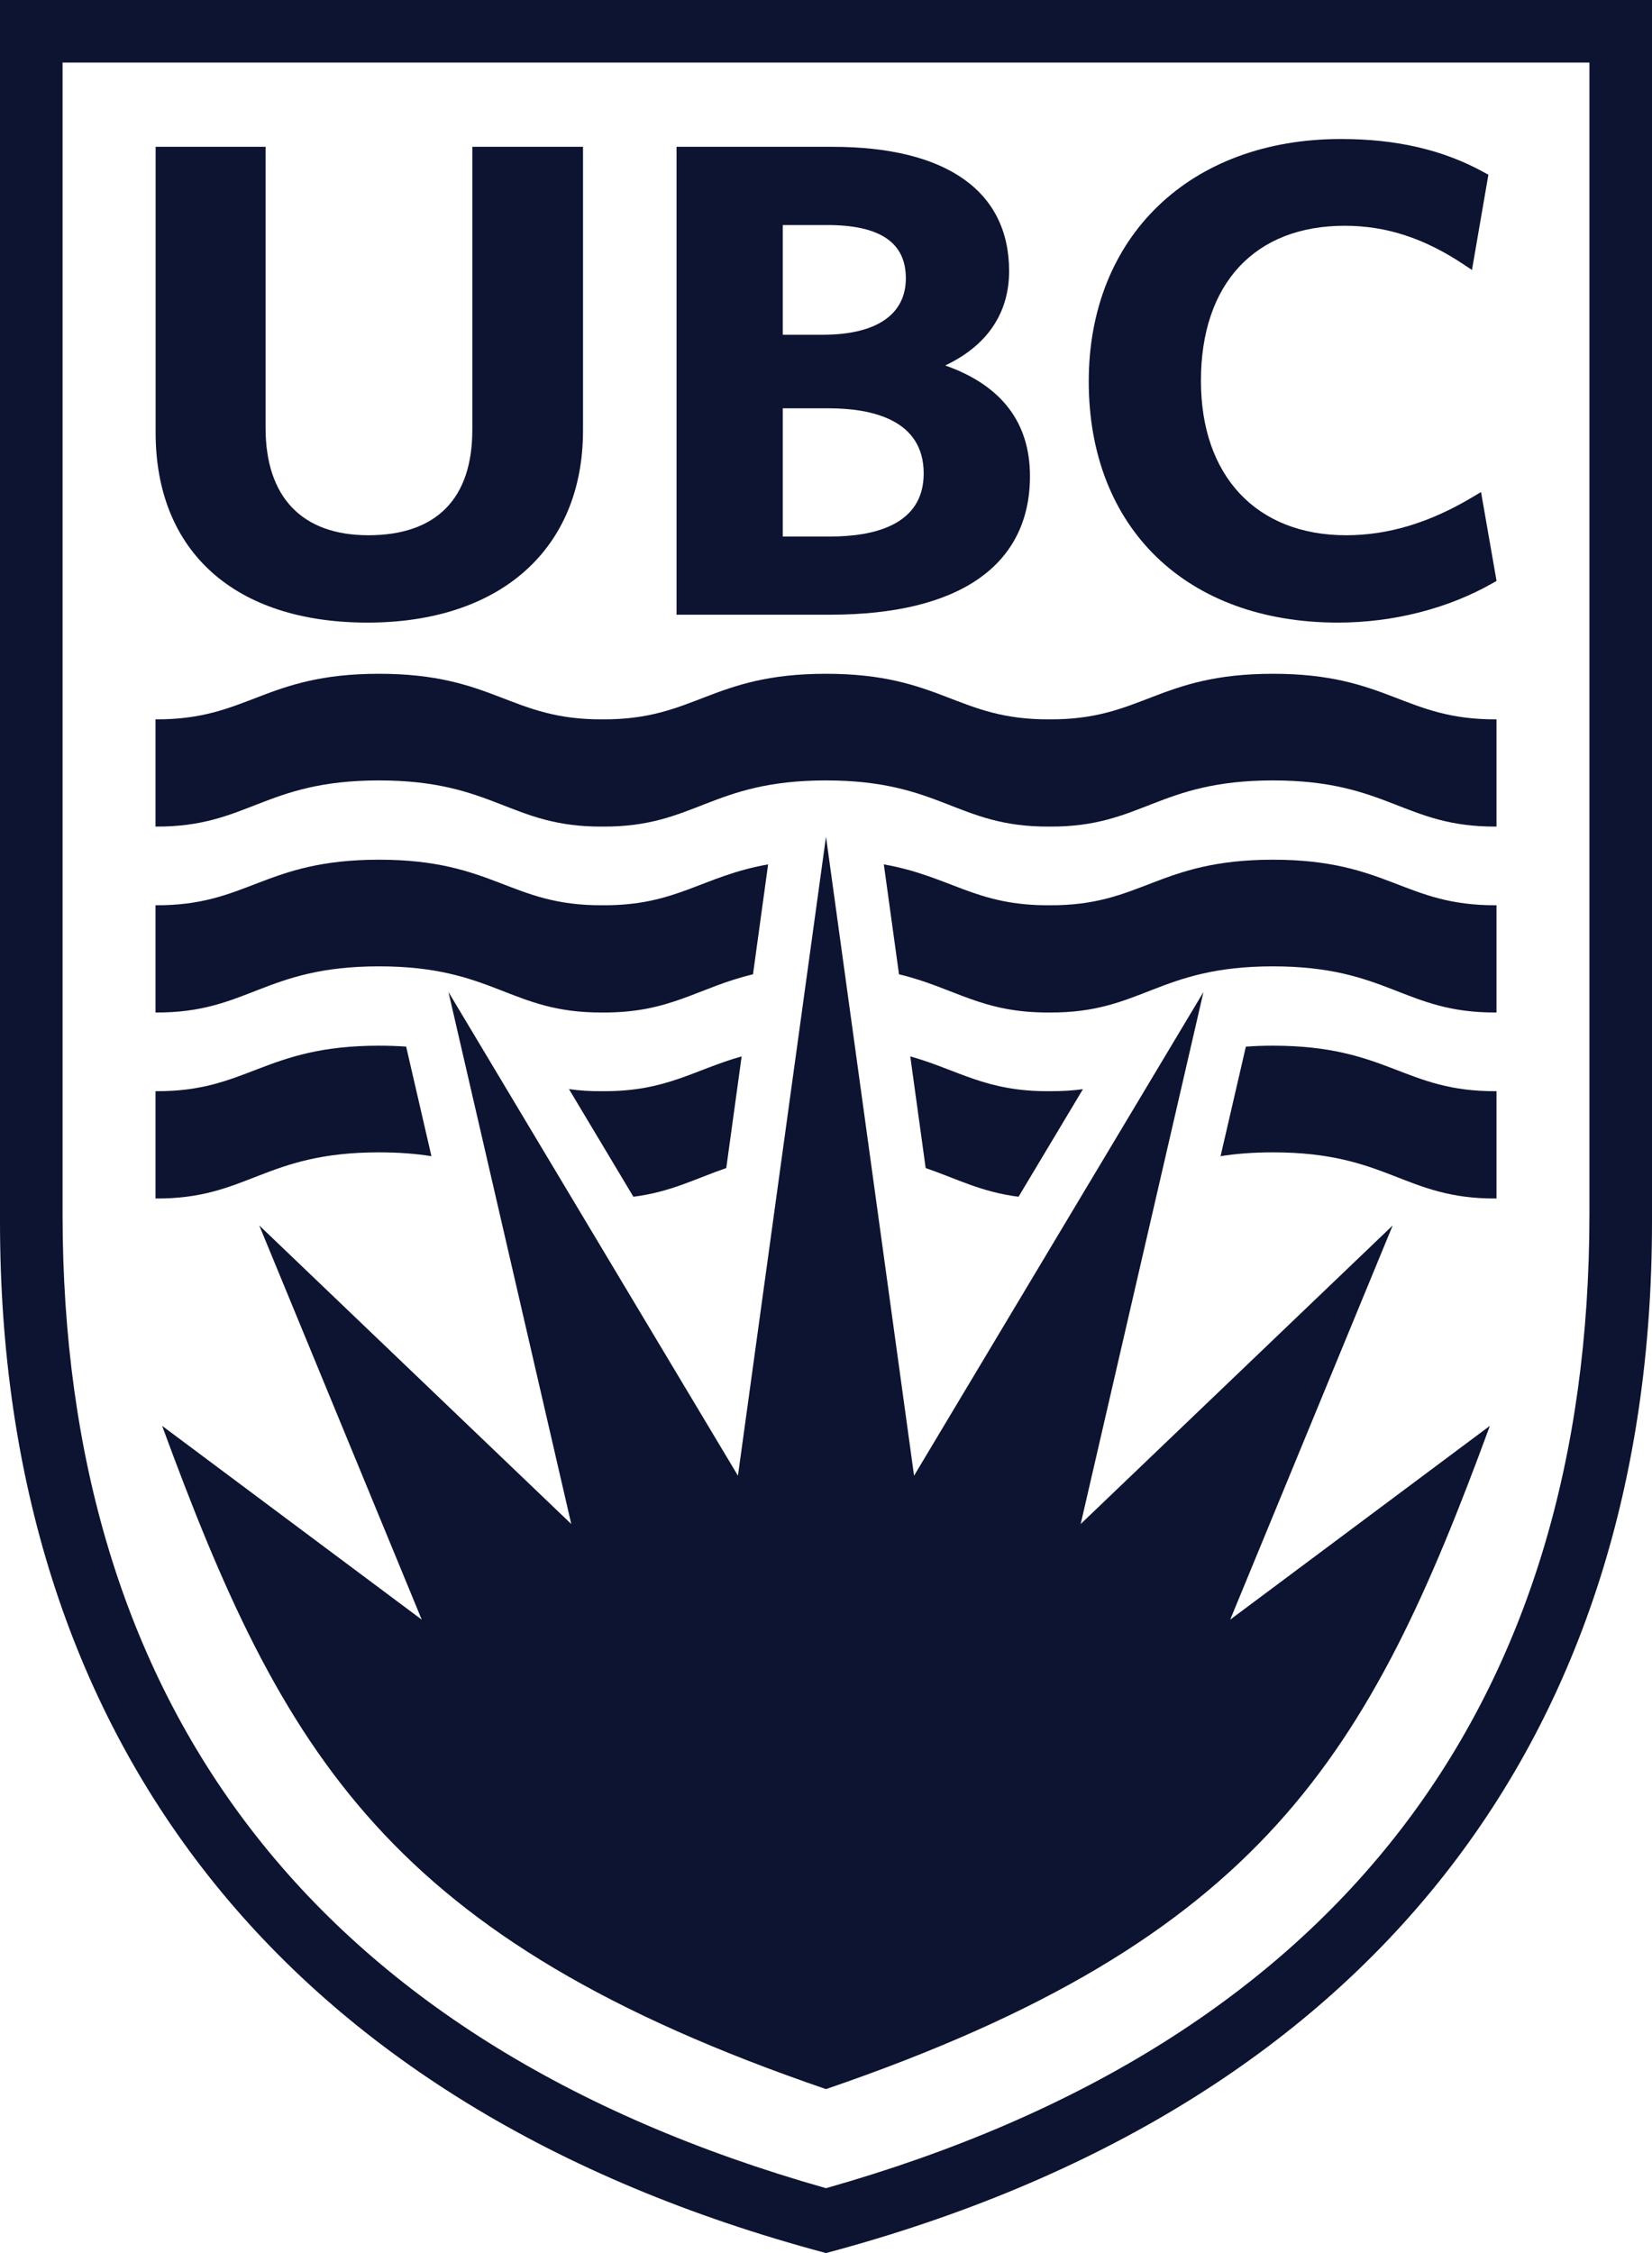 <?xml version="1.0" encoding="UTF-8" standalone="no"?>
<svg
   width="99pt"
   height="135pt"
   viewBox="0 0 99 135"
   version="1.1"
   id="svg12"
   sodipodi:docname="ubc-logo-2018-crest-blue-cmyk.svg"
   inkscape:version="1.4 (e7c3feb100, 2024-10-09)"
   xmlns:inkscape="http://www.inkscape.org/namespaces/inkscape"
   xmlns:sodipodi="http://sodipodi.sourceforge.net/DTD/sodipodi-0.dtd"
   xmlns="http://www.w3.org/2000/svg"
   xmlns:svg="http://www.w3.org/2000/svg">
  <defs
     id="defs12" />
  <sodipodi:namedview
     id="namedview12"
     pagecolor="#ffffff"
     bordercolor="#000000"
     borderopacity="0.25"
     inkscape:showpageshadow="2"
     inkscape:pageopacity="0.0"
     inkscape:pagecheckerboard="0"
     inkscape:deskcolor="#d1d1d1"
     inkscape:document-units="pt"
     inkscape:zoom="2.8817754"
     inkscape:cx="65.931578"
     inkscape:cy="82.067464"
     inkscape:window-width="1920"
     inkscape:window-height="979"
     inkscape:window-x="0"
     inkscape:window-y="0"
     inkscape:window-maximized="1"
     inkscape:current-layer="svg12" />
  <path
     fill-rule="nonzero"
     fill="#0d1431"
     fill-opacity="1"
     d="m 49.5,50.133 5.277,38.289 17.344,-28.984 -7.359,31.879 18.699,-17.891 -9.738,23.621 15.562,-11.613 C 82.043,105.145 75.73,116.191 49.5,125.176 23.266,116.191 16.957,105.145 9.715,85.434 l 15.559,11.613 -9.738,-23.621 18.699,17.891 L 26.875,59.438 44.223,88.422 Z m 0,0"
     id="path1" />
  <path
     fill-rule="nonzero"
     fill="#0d1431"
     fill-opacity="1"
     d="m 22.02,37.305 c -7.949,0 -12.695,-4.25 -12.695,-11.398 V 8.797 h 6.59 v 16.84 c 0,4.152 2.184,6.434 6.156,6.434 4.074,0 6.234,-2.184 6.234,-6.316 V 8.797 H 34.938 v 16.996 c 0,7.102 -4.949,11.512 -12.918,11.512"
     id="path2" />
  <path
     fill-rule="nonzero"
     fill="#0d1431"
     fill-opacity="1"
     d="M 49.746,36.832 H 40.543 V 8.797 h 9.34 c 6.828,0 10.59,2.652 10.59,7.445 0,2.523 -1.316,4.469 -3.828,5.656 3.367,1.188 5.078,3.414 5.078,6.629 0,5.359 -4.25,8.305 -11.977,8.305 m -2.836,-4.684 h 2.836 c 2.562,0 5.609,-0.652 5.609,-3.777 0,-3.223 -3.098,-3.906 -5.703,-3.906 h -2.742 z m 0,-12.09 h 2.395 c 3.207,0 4.98,-1.203 4.98,-3.383 0,-2.145 -1.547,-3.191 -4.719,-3.191 h -2.656 z m 0,0"
     id="path3" />
  <path
     fill-rule="nonzero"
     fill="#0d1431"
     fill-opacity="1"
     d="m 80.18,37.305 c -9.074,0 -14.934,-5.664 -14.934,-14.453 0,-8.684 6.074,-14.523 15.113,-14.523 3.352,0 6.172,0.66 8.621,2.023 l 0.215,0.117 -0.984,5.707 -0.434,-0.289 c -2.406,-1.613 -4.695,-2.359 -7.195,-2.359 -5.391,0 -8.613,3.477 -8.613,9.289 0,5.711 3.332,9.254 8.703,9.254 2.543,0 5.047,-0.762 7.652,-2.332 l 0.43,-0.258 0.93,5.328 -0.207,0.117 c -2.676,1.535 -5.977,2.379 -9.297,2.379"
     id="path4" />
  <path
     fill-rule="nonzero"
     fill="#0d1431"
     fill-opacity="1"
     d="M 49.5,131.113 C 18.531,122.34 3.75,101.895 3.75,72.746 V 3.75 h 91.5 v 68.996 c 0,29.148 -14.785,49.594 -45.75,58.367 M 0,0 V 73.215 C 0,103.984 16.742,126.262 49.5,135 82.254,126.262 99,103.984 99,73.215 V 0 Z m 0,0"
     id="path5" />
  <path
     fill-rule="nonzero"
     fill="#0d1431"
     fill-opacity="1"
     d="m 49.5,46.762 c 6.902,0 7.836,2.801 13.395,2.766 5.539,0.035 6.488,-2.766 13.391,-2.766 6.902,0 7.852,2.801 13.395,2.766 v -6.426 c -5.543,0.035 -6.492,-2.73 -13.395,-2.73 -6.902,0 -7.852,2.766 -13.391,2.73 -5.559,0.035 -6.492,-2.73 -13.395,-2.73 -6.902,0 -7.836,2.766 -13.395,2.73 -5.539,0.035 -6.488,-2.73 -13.391,-2.73 -6.902,0 -7.855,2.766 -13.395,2.73 v 6.426 c 5.539,0.035 6.492,-2.766 13.395,-2.766 6.902,0 7.852,2.801 13.391,2.766 5.559,0.035 6.492,-2.766 13.395,-2.766"
     id="path6" />
  <path
     fill-rule="nonzero"
     fill="#0d1431"
     fill-opacity="1"
     d="m 53.875,58.379 c 3.328,0.797 4.914,2.316 9.02,2.289 5.539,0.035 6.488,-2.766 13.391,-2.766 6.902,0 7.852,2.801 13.395,2.766 v -6.426 c -5.543,0.035 -6.492,-2.73 -13.395,-2.73 -6.902,0 -7.852,2.766 -13.391,2.73 -4.461,0.031 -5.945,-1.746 -9.93,-2.449 z m 0,0"
     id="path7" />
  <path
     fill-rule="nonzero"
     fill="#0d1431"
     fill-opacity="1"
     d="m 36.105,60.668 c 4.105,0.027 5.691,-1.492 9.02,-2.289 l 0.906,-6.586 c -3.98,0.703 -5.465,2.48 -9.926,2.449 -5.539,0.035 -6.488,-2.73 -13.391,-2.73 -6.902,0 -7.855,2.766 -13.395,2.73 v 6.426 c 5.539,0.035 6.492,-2.766 13.395,-2.766 6.902,0 7.852,2.801 13.391,2.766"
     id="path8" />
  <path
     fill-rule="nonzero"
     fill="#0d1431"
     fill-opacity="1"
     d="m 55.473,69.988 c 1.883,0.648 3.332,1.438 5.566,1.719 l 3.859,-6.445 c -0.602,0.082 -1.262,0.125 -2.004,0.121 -3.82,0.027 -5.453,-1.27 -8.344,-2.086 z m 0,0"
     id="path9" />
  <path
     fill-rule="nonzero"
     fill="#0d1431"
     fill-opacity="1"
     d="m 73.145,69.277 c 0.902,-0.145 1.926,-0.23 3.141,-0.23 6.902,0 7.852,2.801 13.395,2.766 v -6.43 c -5.543,0.039 -6.492,-2.727 -13.395,-2.727 -0.582,0 -1.121,0.019 -1.625,0.059 z m 0,0"
     id="path10" />
  <path
     fill-rule="nonzero"
     fill="#0d1431"
     fill-opacity="1"
     d="m 25.855,69.277 -1.516,-6.566 c -0.504,-0.035 -1.043,-0.055 -1.625,-0.055 -6.902,0 -7.855,2.766 -13.395,2.727 v 6.43 c 5.539,0.035 6.492,-2.766 13.395,-2.766 1.211,0 2.238,0.086 3.141,0.23"
     id="path11" />
  <path
     fill-rule="nonzero"
     fill="#0d1431"
     fill-opacity="1"
     d="m 37.957,71.707 c 2.238,-0.281 3.684,-1.07 5.566,-1.719 l 0.922,-6.691 c -2.887,0.816 -4.523,2.113 -8.34,2.086 -0.742,0.008 -1.402,-0.039 -2.008,-0.125 z m 0,0"
     id="path12" />
</svg>
